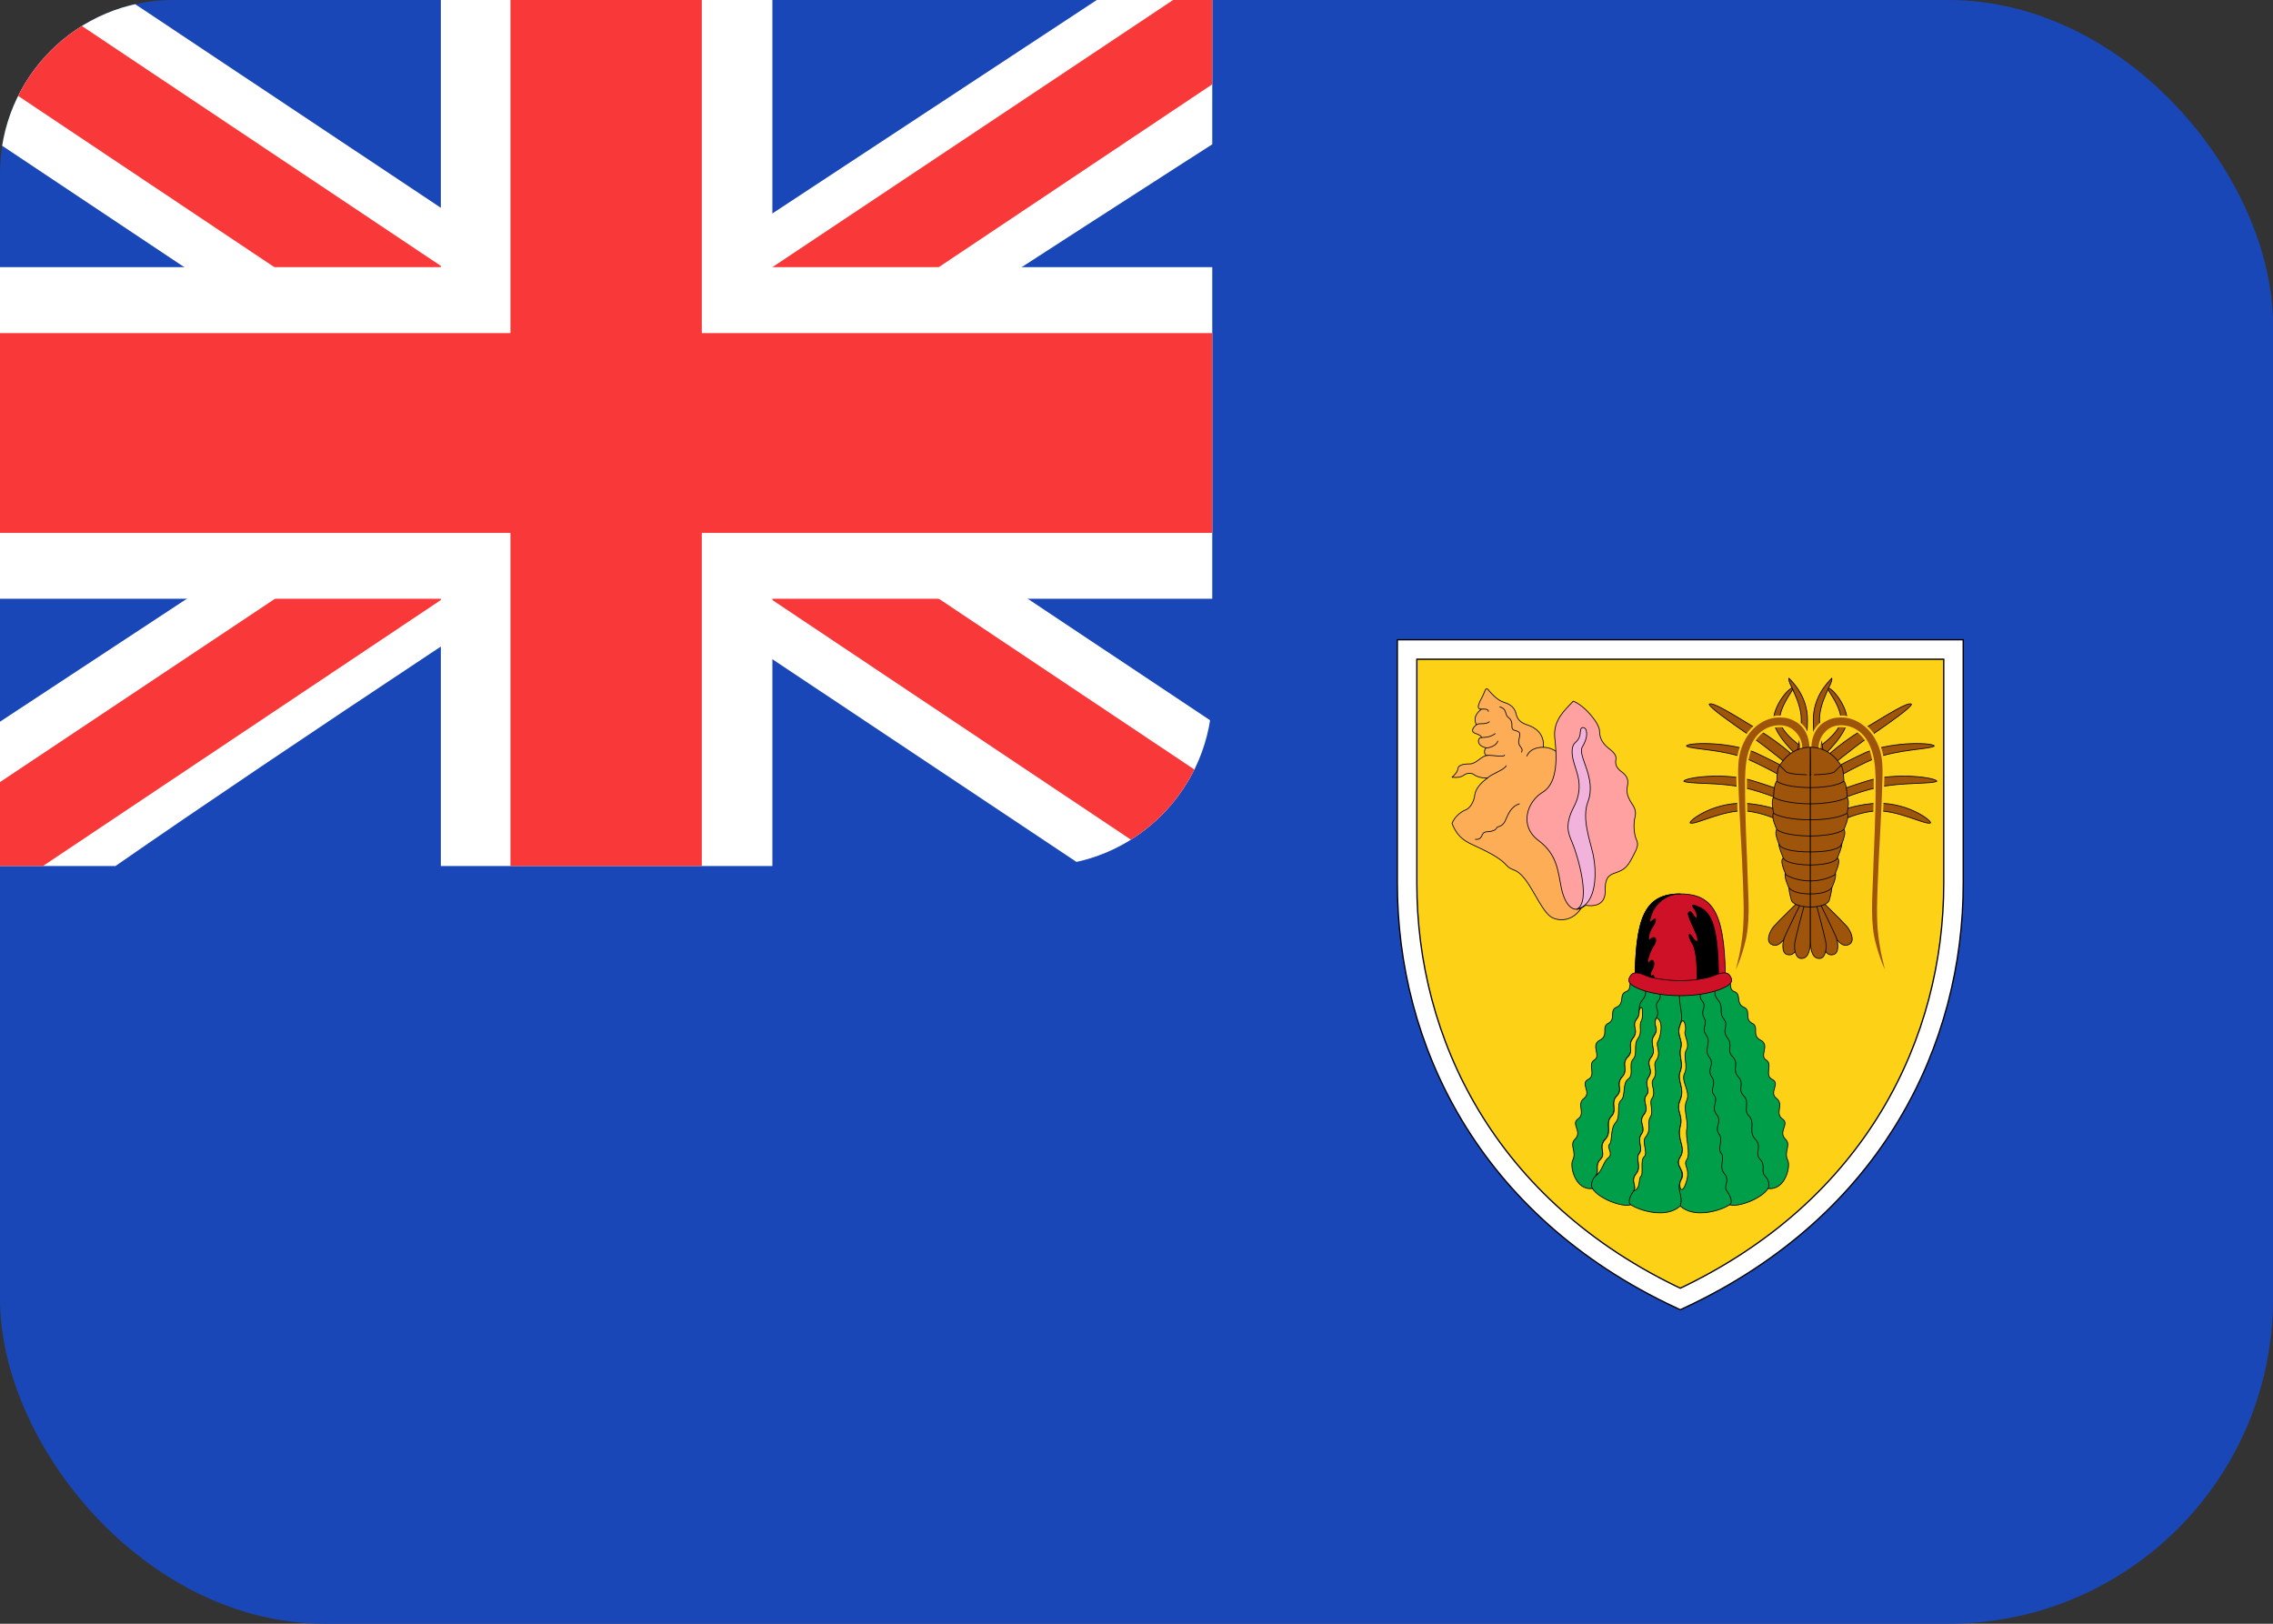 <svg width="21" height="15" viewBox="0 0 21 15" fill="none" xmlns="http://www.w3.org/2000/svg">
<rect x="0" y="0" width="21" height="15" fill="#333333" stroke="none"/>
<rect width="21" height="15" rx="3" fill="#1A47B8"/>
<g clip-path="url(#clip0_149_2169)">
<path d="M0 1.6C0 0.716 0.716 0 1.6 0H11.2V6.4C11.2 7.284 10.484 8 9.6 8H0V1.6Z" fill="#1A47B8"/>
<path fill-rule="evenodd" clip-rule="evenodd" d="M1.191 0H0V1.333L10.002 8L11.2 8V6.667L1.191 0Z" fill="white"/>
<path d="M0.397 0L11.2 7.219V8H10.812L0 0.774V0H0.397Z" fill="#F93939"/>
<path fill-rule="evenodd" clip-rule="evenodd" d="M10.133 0H11.2V1.333C11.2 1.333 4.272 5.775 1.067 8H0V6.667L10.133 0Z" fill="white"/>
<path d="M11.2 0H10.838L0 7.225V8H0.397L11.2 0.779V0Z" fill="#F93939"/>
<path fill-rule="evenodd" clip-rule="evenodd" d="M4.073 0H7.136V2.468H11.2V5.531H7.136V8H4.073V5.531H0V2.468H4.073V0Z" fill="white"/>
<path fill-rule="evenodd" clip-rule="evenodd" d="M4.716 0H6.484V3.077H11.2V4.923H6.484V8H4.716V4.923H0V3.077H4.716V0Z" fill="#F93939"/>
</g>
<path d="M18.048 6V8.163C18.048 9.605 17.326 11.159 15.524 12C13.721 11.159 13 9.605 13 8.163V6H18.048Z" fill="#FCD116" stroke="black" stroke-width="0.192"/>
<path d="M18.048 6V8.163C18.048 9.605 17.326 11.159 15.524 12C13.721 11.159 13 9.605 13 8.163V6H18.048Z" stroke="white" stroke-width="0.168"/>
<path d="M14.613 8.382C14.547 8.493 14.436 8.517 14.349 8.481C14.259 8.445 14.178 8.234 14.088 8.12C14 8.009 13.976 8.057 13.916 7.991C13.859 7.928 13.769 7.88 13.628 7.814C13.55 7.778 13.469 7.745 13.415 7.607C13.436 7.549 13.493 7.501 13.538 7.483C13.583 7.468 13.619 7.402 13.625 7.345C13.631 7.291 13.679 7.231 13.745 7.186C13.715 7.192 13.652 7.18 13.622 7.159C13.595 7.135 13.55 7.141 13.523 7.162C13.496 7.18 13.463 7.186 13.415 7.18C13.433 7.165 13.466 7.132 13.469 7.102C13.472 7.072 13.508 7.057 13.577 7.057C13.643 7.057 13.688 6.979 13.742 6.979C13.703 6.979 13.712 6.912 13.733 6.909C13.637 6.891 13.649 6.813 13.688 6.813C13.685 6.801 13.673 6.789 13.628 6.774C13.586 6.759 13.607 6.72 13.64 6.696C13.61 6.636 13.637 6.591 13.685 6.552C13.619 6.549 13.691 6.456 13.709 6.405C13.727 6.357 13.736 6.351 13.757 6.381C13.781 6.408 13.835 6.471 13.898 6.489C13.958 6.507 13.994 6.54 14.006 6.591C14.018 6.645 14.043 6.672 14.109 6.696C14.178 6.717 14.271 6.774 14.259 6.903C14.313 6.906 14.352 6.921 14.385 6.949" fill="#FCAD56"/>
<path d="M14.613 8.382C14.547 8.493 14.436 8.517 14.349 8.481C14.259 8.445 14.178 8.234 14.088 8.12C14 8.009 13.976 8.057 13.916 7.991C13.859 7.928 13.769 7.88 13.628 7.814C13.55 7.778 13.469 7.745 13.415 7.607C13.436 7.549 13.493 7.501 13.538 7.483C13.583 7.468 13.619 7.402 13.625 7.345C13.631 7.291 13.679 7.231 13.745 7.186C13.715 7.192 13.652 7.18 13.622 7.159C13.595 7.135 13.55 7.141 13.523 7.162C13.496 7.18 13.463 7.186 13.415 7.18C13.433 7.165 13.466 7.132 13.469 7.102C13.472 7.072 13.508 7.057 13.577 7.057C13.643 7.057 13.688 6.979 13.742 6.979C13.703 6.979 13.712 6.912 13.733 6.909C13.637 6.891 13.649 6.813 13.688 6.813C13.685 6.801 13.673 6.789 13.628 6.774C13.586 6.759 13.607 6.72 13.64 6.696C13.61 6.636 13.637 6.591 13.685 6.552C13.619 6.549 13.691 6.456 13.709 6.405C13.727 6.357 13.736 6.351 13.757 6.381C13.781 6.408 13.835 6.471 13.898 6.489C13.958 6.507 13.994 6.54 14.006 6.591C14.018 6.645 14.043 6.672 14.109 6.696C14.178 6.717 14.271 6.774 14.259 6.903C14.313 6.906 14.352 6.921 14.385 6.949" stroke="black" stroke-width="0.007" stroke-linecap="round" stroke-linejoin="round"/>
<path d="M14.778 6.753C14.778 6.825 14.812 6.87 14.854 6.906C14.899 6.942 14.938 6.972 14.929 7.017C14.92 7.065 14.938 7.095 14.977 7.126C15.019 7.156 15.049 7.192 15.037 7.252C15.025 7.312 15.034 7.348 15.058 7.393C15.082 7.438 15.124 7.474 15.106 7.546C15.088 7.618 15.097 7.714 15.121 7.762C15.142 7.808 15.121 7.844 15.079 7.925C15.037 8.003 15.013 8.033 14.926 8.063C14.836 8.09 14.83 8.144 14.83 8.237C14.83 8.333 14.767 8.381 14.649 8.363C14.529 8.463 14.454 8.345 14.424 8.198C14.394 8.051 14.388 7.892 14.211 7.762C14.036 7.63 14.105 7.408 14.253 7.318C14.4 7.231 14.382 6.972 14.364 6.813C14.349 6.654 14.454 6.564 14.535 6.477C14.643 6.519 14.778 6.684 14.778 6.753Z" fill="#FFA1A1" stroke="black" stroke-width="0.007" stroke-linecap="round" stroke-linejoin="round"/>
<path d="M14.523 7.777C14.49 7.699 14.454 7.621 14.541 7.453C14.631 7.282 14.574 7.152 14.547 7.065C14.52 6.981 14.514 6.903 14.547 6.867C14.583 6.834 14.598 6.813 14.601 6.756C14.604 6.702 14.649 6.72 14.655 6.747C14.661 6.774 14.667 6.819 14.619 6.9C14.571 6.984 14.755 7.188 14.67 7.408C14.613 7.561 14.688 7.756 14.718 7.891C14.748 8.027 14.767 8.351 14.568 8.399C14.703 8.333 14.577 7.903 14.523 7.777Z" fill="#F1B2DC" stroke="black" stroke-width="0.007" stroke-linecap="round" stroke-linejoin="round"/>
<path d="M13.631 7.753C13.664 7.759 13.682 7.741 13.691 7.72C13.7 7.699 13.706 7.687 13.736 7.684C13.766 7.684 13.814 7.675 13.826 7.651C13.835 7.627 13.871 7.648 13.904 7.588C13.934 7.525 13.955 7.453 14.037 7.426M14.259 6.903C14.229 6.903 14.142 6.906 14.106 6.984M13.856 6.53C13.928 6.551 13.898 6.599 13.934 6.626C14 6.677 13.94 6.732 13.994 6.747C14.049 6.762 14.046 6.771 14.034 6.831C14.015 6.9 14.082 6.903 14.057 6.948M13.745 7.185C13.787 7.146 13.892 7.116 13.916 7.074M13.742 6.978C13.805 6.975 13.889 6.999 13.901 6.975M13.733 6.909C13.763 6.909 13.826 6.888 13.838 6.846M13.688 6.813C13.724 6.813 13.769 6.81 13.814 6.777M13.64 6.696C13.667 6.674 13.715 6.699 13.76 6.668M13.685 6.551C13.706 6.551 13.751 6.545 13.751 6.572" stroke="black" stroke-width="0.007" stroke-linecap="round" stroke-linejoin="round"/>
<path d="M16.56 7.1C16.56 7.1 16.35 6.922 16.176 6.802C16.002 6.682 15.791 6.535 15.791 6.505C15.824 6.481 16.002 6.595 16.245 6.742C16.491 6.892 16.63 7.04 16.63 7.04L16.56 7.1ZM16.545 7.22C16.545 7.22 16.341 7.097 16.14 7.01C15.929 6.922 15.614 6.922 15.581 6.892C15.581 6.862 15.947 6.844 16.209 6.949C16.476 7.073 16.614 7.16 16.614 7.16L16.545 7.22ZM16.542 7.424C16.542 7.424 16.32 7.322 16.104 7.274C15.893 7.226 15.593 7.244 15.557 7.217C15.557 7.187 15.929 7.127 16.209 7.217C16.491 7.304 16.611 7.364 16.611 7.364L16.542 7.424ZM16.53 7.631C16.53 7.631 16.362 7.517 16.14 7.493C15.929 7.472 15.65 7.631 15.614 7.601C15.614 7.571 15.857 7.394 16.161 7.424C16.458 7.454 16.599 7.571 16.599 7.571L16.53 7.631ZM16.599 6.976C16.599 6.976 16.386 6.781 16.386 6.649C16.386 6.532 16.515 6.352 16.572 6.352C16.542 6.412 16.443 6.532 16.443 6.649C16.443 6.769 16.669 6.916 16.669 6.916L16.599 6.976Z" fill="#9E540A" stroke="black" stroke-width="0.007" stroke-linecap="round" stroke-linejoin="round"/>
<path d="M16.599 6.977C16.599 6.977 16.642 6.781 16.642 6.649C16.642 6.472 16.515 6.31 16.527 6.265C16.573 6.31 16.699 6.442 16.699 6.649C16.699 6.83 16.669 6.917 16.669 6.917L16.599 6.977Z" fill="#9E540A" stroke="black" stroke-width="0.007" stroke-linecap="round" stroke-linejoin="round"/>
<path d="M16.651 6.913C16.651 6.856 16.63 6.805 16.593 6.766C16.545 6.709 16.473 6.691 16.398 6.703C16.308 6.718 16.236 6.772 16.191 6.856C16.131 6.967 16.125 7.088 16.122 7.205C16.122 7.61 16.137 7.776 16.149 8.175C16.152 8.292 16.173 8.533 16.119 8.722C16.098 8.803 16.074 8.878 16.038 8.956C16.062 8.857 16.074 8.806 16.086 8.731C16.119 8.536 16.11 8.353 16.104 8.172C16.092 7.803 16.071 7.613 16.059 7.166C16.056 7.031 16.068 6.928 16.131 6.82C16.197 6.709 16.311 6.628 16.44 6.628C16.494 6.628 16.539 6.637 16.584 6.664C16.675 6.712 16.717 6.811 16.717 6.91L16.651 6.913Z" fill="#9E540A" stroke="#FCD116" stroke-width="0.036" stroke-linecap="round" stroke-linejoin="round"/>
<path d="M16.651 6.913C16.651 6.856 16.63 6.805 16.593 6.766C16.545 6.709 16.473 6.691 16.398 6.703C16.308 6.718 16.236 6.772 16.191 6.856C16.131 6.967 16.125 7.088 16.122 7.205C16.122 7.61 16.137 7.776 16.149 8.175C16.152 8.292 16.173 8.533 16.119 8.722C16.098 8.803 16.074 8.878 16.038 8.956C16.062 8.857 16.074 8.806 16.086 8.731C16.119 8.536 16.11 8.353 16.104 8.172C16.092 7.803 16.071 7.613 16.059 7.166C16.056 7.031 16.068 6.928 16.131 6.82C16.197 6.709 16.311 6.628 16.44 6.628C16.494 6.628 16.539 6.637 16.584 6.664C16.675 6.712 16.717 6.811 16.717 6.91L16.651 6.913Z" fill="#9E540A"/>
<path d="M16.669 8.361C16.669 8.361 16.584 8.512 16.521 8.62C16.458 8.728 16.407 8.752 16.359 8.719C16.314 8.686 16.353 8.599 16.389 8.557C16.425 8.515 16.627 8.319 16.627 8.319L16.669 8.361Z" fill="#9E540A" stroke="black" stroke-width="0.007" stroke-linecap="round" stroke-linejoin="round"/>
<path d="M16.69 8.374C16.69 8.374 16.657 8.545 16.63 8.668C16.605 8.791 16.564 8.833 16.512 8.818C16.458 8.806 16.467 8.707 16.488 8.656C16.509 8.605 16.636 8.347 16.636 8.347L16.69 8.374Z" fill="#9E540A" stroke="black" stroke-width="0.007" stroke-linecap="round" stroke-linejoin="round"/>
<path d="M16.726 8.379C16.726 8.379 16.726 8.554 16.726 8.68C16.726 8.806 16.695 8.857 16.638 8.854C16.584 8.851 16.572 8.755 16.584 8.698C16.593 8.644 16.669 8.364 16.669 8.364L16.726 8.379Z" fill="#9E540A" stroke="black" stroke-width="0.007" stroke-linecap="round" stroke-linejoin="round"/>
<path d="M16.891 7.1C16.891 7.1 17.101 6.922 17.275 6.802C17.45 6.682 17.66 6.535 17.66 6.505C17.627 6.481 17.45 6.595 17.206 6.742C16.96 6.892 16.822 7.04 16.822 7.04L16.891 7.1ZM16.906 7.22C16.906 7.22 17.11 7.097 17.311 7.01C17.522 6.922 17.837 6.922 17.87 6.892C17.87 6.862 17.504 6.844 17.242 6.949C16.975 7.073 16.837 7.16 16.837 7.16L16.906 7.22ZM16.909 7.424C16.909 7.424 17.131 7.322 17.348 7.274C17.558 7.226 17.858 7.244 17.894 7.217C17.894 7.187 17.522 7.127 17.242 7.217C16.96 7.304 16.84 7.364 16.84 7.364L16.909 7.424ZM16.921 7.631C16.921 7.631 17.089 7.517 17.311 7.493C17.522 7.472 17.801 7.631 17.837 7.601C17.837 7.571 17.594 7.394 17.29 7.424C16.993 7.454 16.852 7.571 16.852 7.571L16.921 7.631ZM16.852 6.976C16.852 6.976 17.065 6.781 17.065 6.649C17.065 6.532 16.936 6.352 16.879 6.352C16.909 6.412 17.008 6.532 17.008 6.649C17.008 6.769 16.783 6.916 16.783 6.916L16.852 6.976Z" fill="#9E540A" stroke="black" stroke-width="0.007" stroke-linecap="round" stroke-linejoin="round"/>
<path d="M16.852 6.977C16.852 6.977 16.81 6.781 16.81 6.649C16.81 6.472 16.936 6.31 16.924 6.265C16.879 6.31 16.753 6.442 16.753 6.649C16.753 6.83 16.782 6.917 16.782 6.917L16.852 6.977Z" fill="#9E540A" stroke="black" stroke-width="0.007" stroke-linecap="round" stroke-linejoin="round"/>
<path d="M16.801 6.913C16.801 6.856 16.822 6.805 16.858 6.766C16.906 6.709 16.978 6.691 17.053 6.703C17.143 6.718 17.215 6.772 17.26 6.856C17.32 6.967 17.326 7.088 17.329 7.205C17.329 7.61 17.314 7.776 17.302 8.175C17.299 8.292 17.278 8.533 17.332 8.722C17.354 8.803 17.378 8.878 17.414 8.956C17.39 8.857 17.378 8.806 17.366 8.731C17.332 8.536 17.341 8.353 17.348 8.172C17.36 7.803 17.381 7.613 17.392 7.166C17.395 7.031 17.384 6.928 17.32 6.82C17.254 6.709 17.14 6.628 17.011 6.628C16.957 6.628 16.912 6.637 16.867 6.664C16.777 6.712 16.735 6.811 16.735 6.91L16.801 6.913Z" fill="#9E540A" stroke="#FCD116" stroke-width="0.036" stroke-linecap="round" stroke-linejoin="round"/>
<path d="M16.801 6.913C16.801 6.856 16.822 6.805 16.858 6.766C16.906 6.709 16.978 6.691 17.053 6.703C17.143 6.718 17.215 6.772 17.26 6.856C17.32 6.967 17.326 7.088 17.329 7.205C17.329 7.61 17.314 7.776 17.302 8.175C17.299 8.292 17.278 8.533 17.332 8.722C17.354 8.803 17.378 8.878 17.414 8.956C17.39 8.857 17.378 8.806 17.366 8.731C17.332 8.536 17.341 8.353 17.348 8.172C17.36 7.803 17.381 7.613 17.392 7.166C17.395 7.031 17.384 6.928 17.32 6.82C17.254 6.709 17.14 6.628 17.011 6.628C16.957 6.628 16.912 6.637 16.867 6.664C16.777 6.712 16.735 6.811 16.735 6.91L16.801 6.913Z" fill="#9E540A"/>
<path d="M16.783 8.361C16.783 8.361 16.867 8.512 16.93 8.62C16.993 8.728 17.044 8.752 17.092 8.719C17.137 8.686 17.098 8.599 17.062 8.557C17.026 8.515 16.825 8.319 16.825 8.319L16.783 8.361Z" fill="#9E540A" stroke="black" stroke-width="0.007" stroke-linecap="round" stroke-linejoin="round"/>
<path d="M16.762 8.374C16.762 8.374 16.795 8.545 16.822 8.668C16.846 8.791 16.888 8.833 16.939 8.818C16.993 8.806 16.984 8.707 16.963 8.656C16.942 8.605 16.816 8.347 16.816 8.347L16.762 8.374Z" fill="#9E540A" stroke="black" stroke-width="0.007" stroke-linecap="round" stroke-linejoin="round"/>
<path d="M16.726 8.379C16.726 8.379 16.726 8.554 16.726 8.68C16.726 8.806 16.756 8.857 16.813 8.854C16.867 8.851 16.879 8.755 16.867 8.698C16.858 8.644 16.783 8.364 16.783 8.364L16.726 8.379Z" fill="#9E540A" stroke="black" stroke-width="0.007" stroke-linecap="round" stroke-linejoin="round"/>
<path d="M16.726 8.379C16.566 8.376 16.551 8.318 16.551 8.318C16.551 8.318 16.53 8.246 16.527 8.201C16.524 8.195 16.482 8.105 16.494 8.066C16.479 8.03 16.443 7.943 16.476 7.928C16.461 7.886 16.437 7.838 16.434 7.793C16.422 7.76 16.392 7.688 16.416 7.663C16.416 7.663 16.359 7.543 16.386 7.513C16.386 7.513 16.359 7.396 16.386 7.366C16.386 7.366 16.386 7.246 16.416 7.216C16.416 7.216 16.416 7.099 16.443 7.069C16.443 7.075 16.527 6.903 16.726 6.903L16.723 7.159H16.726V8.379Z" fill="#9E540A" stroke="black" stroke-width="0.007" stroke-linecap="round" stroke-linejoin="round"/>
<path d="M16.726 7.723C16.47 7.72 16.416 7.663 16.416 7.663M16.726 7.573C16.47 7.573 16.386 7.513 16.386 7.513M16.726 7.426C16.47 7.423 16.386 7.366 16.386 7.366M16.726 7.276C16.47 7.273 16.416 7.216 16.416 7.216M16.723 7.158C16.726 7.158 16.53 7.158 16.5 7.128L16.443 7.071M16.726 8.258C16.651 8.258 16.567 8.246 16.527 8.201M16.726 8.138C16.584 8.138 16.5 8.081 16.5 8.081C16.5 8.081 16.497 8.075 16.494 8.066M16.726 7.991C16.54 7.988 16.488 7.949 16.476 7.928M16.726 7.87C16.47 7.87 16.443 7.81 16.443 7.81C16.443 7.81 16.44 7.804 16.434 7.792" stroke="black" stroke-width="0.007" stroke-linecap="round" stroke-linejoin="round"/>
<path d="M16.726 8.379C16.885 8.376 16.9 8.318 16.9 8.318C16.9 8.318 16.921 8.246 16.924 8.201C16.927 8.195 16.969 8.105 16.957 8.066C16.972 8.03 17.008 7.943 16.975 7.928C16.99 7.886 17.014 7.838 17.017 7.793C17.029 7.76 17.059 7.688 17.035 7.663C17.035 7.663 17.092 7.543 17.065 7.513C17.065 7.513 17.092 7.396 17.065 7.366C17.065 7.366 17.065 7.246 17.035 7.216C17.035 7.216 17.035 7.099 17.008 7.069C17.008 7.075 16.924 6.903 16.726 6.903L16.729 7.159H16.726V8.379Z" fill="#9E540A" stroke="black" stroke-width="0.007" stroke-linecap="round" stroke-linejoin="round"/>
<path d="M16.726 7.723C16.981 7.72 17.035 7.663 17.035 7.663M16.726 7.573C16.981 7.573 17.065 7.513 17.065 7.513M16.726 7.426C16.981 7.423 17.065 7.366 17.065 7.366M16.726 7.276C16.981 7.273 17.035 7.216 17.035 7.216M16.729 7.158C16.726 7.158 16.921 7.158 16.951 7.128L17.008 7.071M16.726 8.258C16.801 8.258 16.885 8.246 16.924 8.201M16.726 8.138C16.867 8.138 16.951 8.081 16.951 8.081C16.951 8.081 16.954 8.075 16.957 8.066M16.726 7.991C16.912 7.988 16.963 7.949 16.975 7.928M16.726 7.87C16.981 7.87 17.008 7.81 17.008 7.81C17.008 7.81 17.011 7.804 17.017 7.792" stroke="black" stroke-width="0.007" stroke-linecap="round" stroke-linejoin="round"/>
<path d="M15.523 11.141C15.394 11.261 15.145 11.183 15.067 11.129C14.986 11.156 14.769 11.072 14.712 10.979C14.556 11 14.502 10.778 14.529 10.721C14.571 10.636 14.496 10.582 14.55 10.525C14.625 10.453 14.508 10.384 14.58 10.336C14.652 10.285 14.562 10.201 14.634 10.147C14.709 10.09 14.595 10.011 14.673 9.972C14.751 9.933 14.664 9.831 14.73 9.792C14.796 9.753 14.691 9.654 14.781 9.609C14.868 9.564 14.79 9.486 14.859 9.453C14.934 9.414 14.865 9.333 14.934 9.305C15.013 9.272 14.956 9.185 15.022 9.161C15.079 9.14 15.043 9.086 15.079 9.038H15.523" fill="#009E49"/>
<path d="M15.523 11.141C15.394 11.261 15.145 11.183 15.067 11.129C14.986 11.156 14.769 11.072 14.712 10.979C14.556 11 14.502 10.778 14.529 10.721C14.571 10.636 14.496 10.582 14.55 10.525C14.625 10.453 14.508 10.384 14.58 10.336C14.652 10.285 14.562 10.201 14.634 10.147C14.709 10.09 14.595 10.011 14.673 9.972C14.751 9.933 14.664 9.831 14.73 9.792C14.796 9.753 14.691 9.654 14.781 9.609C14.868 9.564 14.79 9.486 14.859 9.453C14.934 9.414 14.865 9.333 14.934 9.305C15.013 9.272 14.956 9.185 15.022 9.161C15.079 9.14 15.043 9.086 15.079 9.038H15.523" stroke="black" stroke-width="0.007" stroke-linecap="round" stroke-linejoin="round"/>
<path d="M15.226 9.056C15.166 9.116 15.238 9.161 15.178 9.233C15.115 9.308 15.172 9.347 15.121 9.413C15.07 9.479 15.145 9.512 15.088 9.587C15.031 9.66 15.1 9.705 15.037 9.765C14.977 9.828 15.049 9.882 14.986 9.948C14.925 10.017 14.998 10.062 14.938 10.122C14.874 10.185 14.947 10.252 14.886 10.312C14.826 10.375 14.898 10.453 14.829 10.525C14.763 10.597 14.841 10.654 14.787 10.708C14.73 10.765 14.781 10.822 14.742 10.861C14.703 10.9 14.697 10.954 14.712 10.979M15.343 9.077C15.289 9.152 15.373 9.185 15.322 9.245C15.271 9.308 15.343 9.329 15.304 9.401C15.265 9.473 15.334 9.491 15.283 9.563C15.232 9.636 15.31 9.693 15.256 9.765C15.199 9.837 15.283 9.876 15.232 9.948C15.184 10.023 15.256 10.062 15.211 10.116C15.166 10.173 15.244 10.227 15.187 10.296C15.133 10.363 15.211 10.414 15.166 10.474C15.121 10.537 15.184 10.603 15.145 10.654C15.106 10.702 15.172 10.777 15.115 10.843C15.061 10.909 15.127 10.954 15.094 11C15.061 11.045 15.034 11.111 15.067 11.129" stroke="black" stroke-width="0.007" stroke-linecap="round" stroke-linejoin="round"/>
<path d="M15.524 11.141C15.653 11.261 15.902 11.183 15.98 11.129C16.061 11.156 16.278 11.072 16.335 10.979C16.491 11 16.545 10.778 16.518 10.721C16.476 10.636 16.551 10.582 16.497 10.525C16.422 10.453 16.539 10.384 16.467 10.336C16.395 10.285 16.485 10.201 16.413 10.147C16.338 10.09 16.452 10.011 16.374 9.972C16.296 9.933 16.383 9.831 16.317 9.792C16.251 9.753 16.356 9.654 16.266 9.609C16.178 9.564 16.257 9.486 16.188 9.453C16.112 9.414 16.181 9.333 16.112 9.305C16.034 9.272 16.091 9.185 16.025 9.161C15.968 9.14 16.004 9.086 15.968 9.038H15.524" fill="#009E49"/>
<path d="M15.524 11.141C15.653 11.261 15.902 11.183 15.98 11.129C16.061 11.156 16.278 11.072 16.335 10.979C16.491 11 16.545 10.778 16.518 10.721C16.476 10.636 16.551 10.582 16.497 10.525C16.422 10.453 16.539 10.384 16.467 10.336C16.395 10.285 16.485 10.201 16.413 10.147C16.338 10.09 16.452 10.011 16.374 9.972C16.296 9.933 16.383 9.831 16.317 9.792C16.251 9.753 16.356 9.654 16.266 9.609C16.178 9.564 16.257 9.486 16.188 9.453C16.112 9.414 16.181 9.333 16.112 9.305C16.034 9.272 16.091 9.185 16.025 9.161C15.968 9.14 16.004 9.086 15.968 9.038H15.524" stroke="black" stroke-width="0.007" stroke-linecap="round" stroke-linejoin="round"/>
<path d="M15.821 9.056C15.881 9.116 15.809 9.161 15.869 9.233C15.932 9.308 15.875 9.347 15.926 9.413C15.977 9.479 15.902 9.512 15.959 9.587C16.016 9.66 15.947 9.705 16.01 9.765C16.07 9.828 15.998 9.882 16.061 9.948C16.121 10.017 16.049 10.062 16.109 10.122C16.172 10.185 16.1 10.252 16.16 10.312C16.221 10.375 16.148 10.453 16.218 10.525C16.284 10.597 16.206 10.654 16.26 10.708C16.317 10.765 16.266 10.822 16.305 10.861C16.344 10.9 16.35 10.954 16.335 10.979M15.704 9.077C15.758 9.152 15.674 9.185 15.725 9.245C15.776 9.308 15.704 9.329 15.743 9.401C15.782 9.473 15.713 9.491 15.764 9.563C15.815 9.636 15.737 9.693 15.791 9.765C15.848 9.837 15.764 9.876 15.815 9.948C15.863 10.023 15.791 10.062 15.836 10.116C15.881 10.173 15.803 10.227 15.86 10.296C15.914 10.363 15.836 10.414 15.881 10.474C15.926 10.537 15.863 10.603 15.902 10.654C15.941 10.702 15.875 10.777 15.932 10.843C15.986 10.909 15.92 10.954 15.953 11C15.986 11.045 16.013 11.111 15.98 11.129" stroke="black" stroke-width="0.007" stroke-linecap="round" stroke-linejoin="round"/>
<path d="M15.523 11.142V9.039" stroke="#009E49" stroke-width="0.007" stroke-linecap="round" stroke-linejoin="round"/>
<path d="M15.523 9.146C15.496 9.264 15.562 9.366 15.523 9.465C15.484 9.561 15.55 9.6 15.529 9.678C15.505 9.756 15.556 9.813 15.523 9.898C15.49 9.982 15.569 10.048 15.523 10.159C15.478 10.267 15.553 10.294 15.523 10.405C15.49 10.532 15.581 10.598 15.523 10.688C15.466 10.778 15.575 10.799 15.529 10.901C15.484 11 15.556 11.039 15.523 11.142" stroke="black" stroke-width="0.007" stroke-linecap="round" stroke-linejoin="round"/>
<path d="M15.569 9.527C15.554 9.56 15.614 9.638 15.581 9.698C15.545 9.755 15.599 9.845 15.563 9.917C15.527 9.989 15.62 10.079 15.584 10.164C15.545 10.248 15.602 10.353 15.584 10.431C15.569 10.509 15.623 10.659 15.584 10.713C15.545 10.77 15.623 10.785 15.578 10.924C15.533 11.062 15.503 10.945 15.53 10.903C15.587 10.809 15.466 10.779 15.524 10.689C15.581 10.599 15.491 10.533 15.524 10.407C15.554 10.296 15.479 10.269 15.524 10.161C15.569 10.049 15.491 9.983 15.524 9.899C15.557 9.815 15.506 9.758 15.53 9.68C15.551 9.602 15.485 9.563 15.524 9.466C15.554 9.37 15.584 9.493 15.569 9.527ZM15.316 9.623C15.295 9.659 15.352 9.728 15.301 9.797C15.265 9.845 15.325 9.902 15.274 9.971C15.241 10.019 15.307 10.079 15.262 10.149C15.232 10.188 15.283 10.263 15.247 10.32C15.211 10.38 15.265 10.428 15.202 10.506C15.166 10.548 15.229 10.653 15.19 10.686C15.151 10.719 15.187 10.848 15.16 10.867C15.136 10.888 15.16 10.981 15.094 11.002C15.127 10.957 15.061 10.912 15.115 10.845C15.172 10.779 15.106 10.704 15.145 10.656C15.184 10.605 15.121 10.539 15.166 10.476C15.211 10.416 15.133 10.365 15.187 10.299C15.244 10.23 15.166 10.175 15.211 10.118C15.256 10.064 15.184 10.025 15.232 9.95C15.283 9.878 15.199 9.839 15.256 9.767C15.31 9.695 15.232 9.638 15.283 9.566C15.334 9.493 15.265 9.475 15.304 9.403C15.376 9.43 15.34 9.587 15.316 9.623ZM15.166 9.427C15.136 9.475 15.178 9.533 15.133 9.593C15.088 9.656 15.133 9.734 15.088 9.785C15.043 9.833 15.1 9.929 15.043 9.968C14.986 10.007 15.022 10.124 14.977 10.164C14.932 10.203 14.977 10.314 14.926 10.371C14.875 10.428 14.899 10.545 14.869 10.572C14.842 10.599 14.908 10.656 14.86 10.695C14.809 10.734 14.809 10.812 14.742 10.864C14.781 10.825 14.73 10.767 14.787 10.71C14.842 10.656 14.764 10.599 14.83 10.527C14.899 10.455 14.827 10.377 14.887 10.314C14.947 10.254 14.875 10.188 14.938 10.124C14.998 10.064 14.926 10.019 14.986 9.95C15.049 9.884 14.977 9.83 15.037 9.767C15.1 9.707 15.031 9.662 15.088 9.59C15.145 9.515 15.07 9.481 15.121 9.415C15.145 9.385 15.145 9.358 15.145 9.334C15.181 9.241 15.181 9.403 15.166 9.427Z" fill="#FCD116" stroke="black" stroke-width="0.007" stroke-linecap="round" stroke-linejoin="round"/>
<path d="M15.106 9.108C15.106 8.477 15.193 8.258 15.524 8.258C15.854 8.258 15.941 8.477 15.941 9.108H15.106Z" fill="#CE1126" stroke="black" stroke-width="0.007" stroke-linecap="round" stroke-linejoin="round"/>
<path d="M15.106 9.108C15.106 8.477 15.193 8.258 15.524 8.258C15.373 8.258 15.28 8.375 15.256 8.453C15.229 8.531 15.244 8.525 15.277 8.495C15.31 8.465 15.295 8.531 15.265 8.567C15.238 8.603 15.211 8.708 15.25 8.675C15.289 8.639 15.319 8.678 15.277 8.739C15.235 8.796 15.199 8.934 15.241 8.886C15.283 8.838 15.292 8.916 15.265 8.955C15.241 8.994 15.244 9.03 15.265 9.012C15.289 8.994 15.286 9.075 15.265 9.108H15.106ZM15.68 9.096C15.68 9.003 15.683 8.784 15.632 8.711C15.596 8.654 15.596 8.594 15.638 8.66C15.68 8.727 15.701 8.693 15.671 8.627C15.635 8.543 15.587 8.45 15.599 8.432C15.614 8.411 15.623 8.42 15.653 8.465C15.683 8.51 15.689 8.444 15.656 8.399C15.623 8.357 15.626 8.348 15.695 8.378C15.818 8.429 15.878 8.576 15.878 9.072L15.68 9.096Z" fill="black" stroke="black" stroke-width="0.007" stroke-linecap="round" stroke-linejoin="round"/>
<path d="M15.524 9.198C15.391 9.198 15.247 9.177 15.151 9.138C15.037 9.093 15.031 9.054 15.07 9.006C15.1 8.97 15.16 8.991 15.22 9.018C15.277 9.042 15.439 9.06 15.524 9.06C15.608 9.06 15.77 9.042 15.827 9.015C15.887 8.991 15.947 8.97 15.977 9.006C16.016 9.054 16.01 9.093 15.896 9.138C15.8 9.177 15.656 9.198 15.524 9.198Z" fill="#CE1126" stroke="black" stroke-width="0.007" stroke-linecap="round" stroke-linejoin="round"/>
<defs>
<clipPath id="clip0_149_2169">
<path d="M0 1.6C0 0.716 0.716 0 1.6 0H11.2V6.4C11.2 7.284 10.484 8 9.6 8H0V1.6Z" fill="white"/>
</clipPath>
</defs>
</svg>
